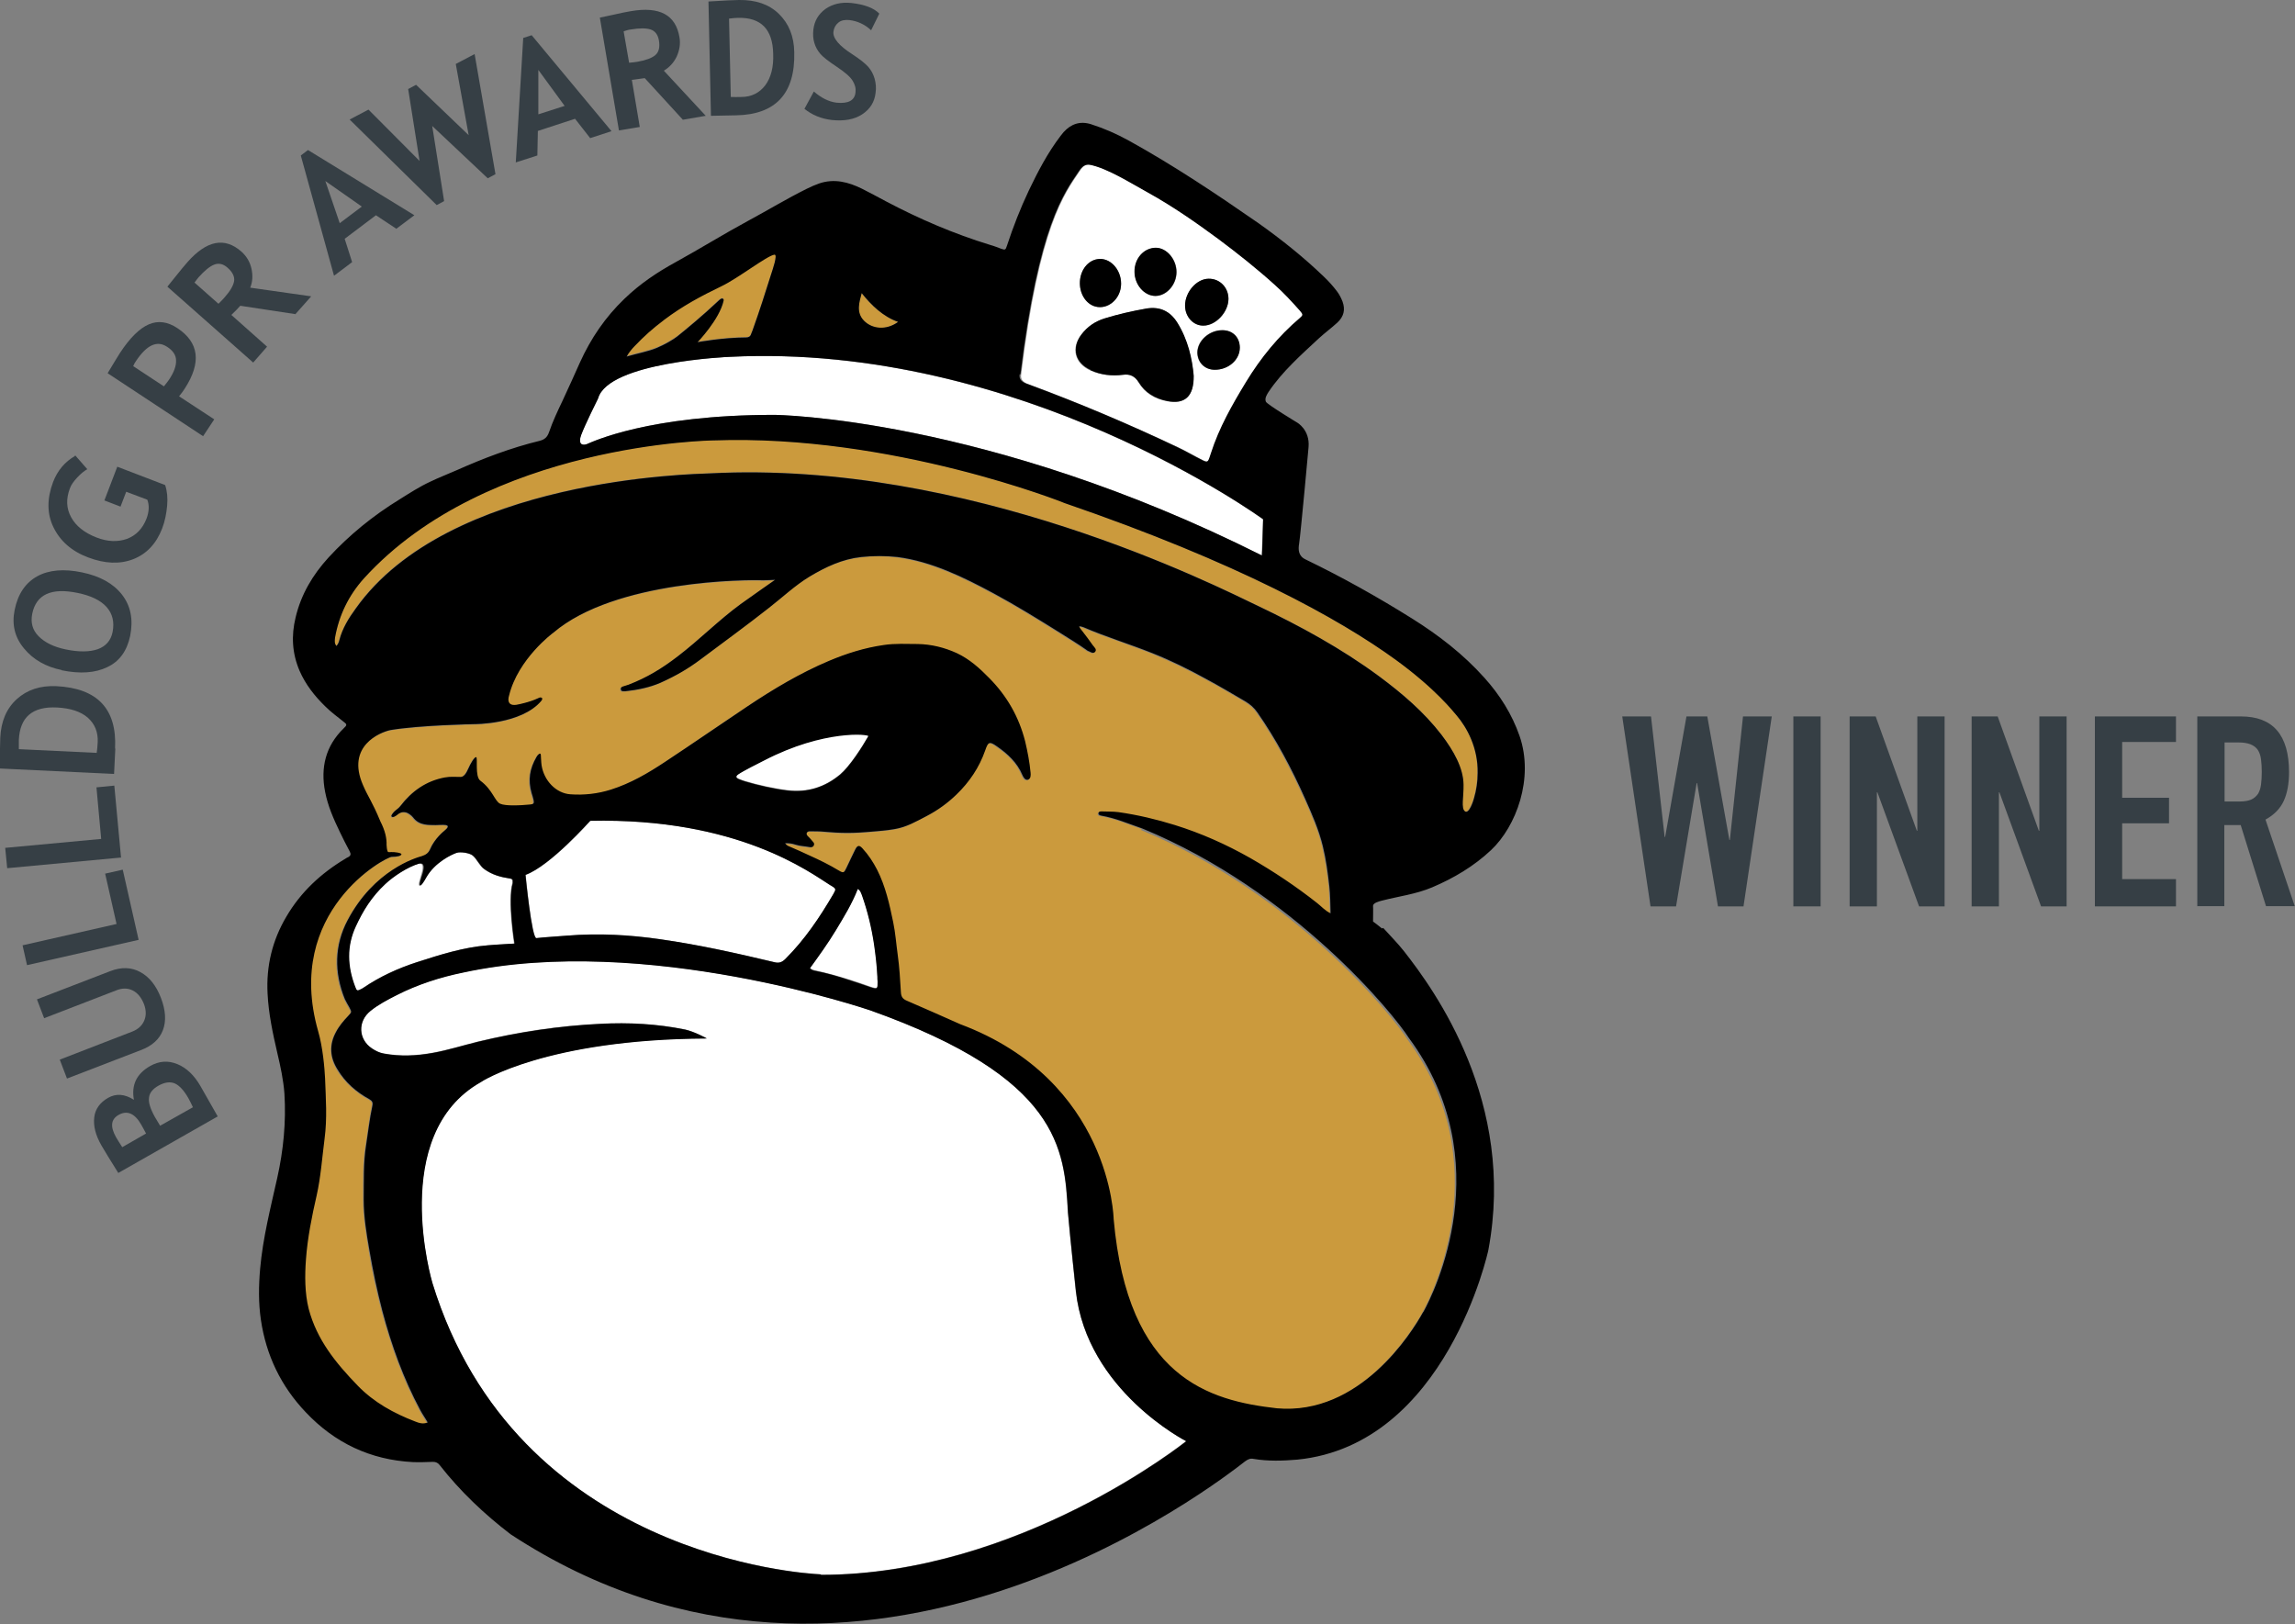 <?xml version="1.0" encoding="UTF-8"?> <svg xmlns="http://www.w3.org/2000/svg" id="Layer_1" width="92.55" height="65.5" viewBox="0 0 92.55 65.5"><rect x="0" y="0" width="92.55" height="65.5" fill="#808080" stroke="none"/><defs><style>.cls-1{fill:#fff;}.cls-2{fill:#cb9a3d;}.cls-3{fill:#363f45;}</style></defs><path class="cls-2" d="m36.21,12.98c-.6-.21-1.09-.68-1.47-1.16-.09.35-.24.77.09,1.11.33.34.9.41,1.38.05Z"></path><path class="cls-2" d="m27.31,13.55c.4-.32,1.08-.88,1.61-1.39.04-.04.09-.09.14-.12.07-.05.13,0,.12.07-.17.76-1.05,1.67-1.05,1.67,0,0,1.03-.18,1.96-.19.11,0,.17-.04.2-.14.02-.05.04-.1.06-.15.32-.9.48-1.42.77-2.33.02-.07.26-.73.11-.72-.3.03-1.46.95-2.13,1.27-.86.41-1.56.8-2.32,1.36-.45.34-.79.64-1.18,1.05-.1.11-.25.28-.32.42.41-.12.88-.21,1.22-.35.33-.14.67-.34.82-.46Z"></path><path class="cls-2" d="m58.74,28.85c-.13-.16-.83-1.07-2.46-2.25-2.27-1.64-6.36-3.91-13.35-6.32.02,0-6.98-2.79-14.16-2.53,0,0-9.13.1-14.1,5.56-.62.69-1,1.49-1.17,2.4-.02.1-.04.23.06.33.07-.08.1-.17.12-.25.13-.46.38-.87.65-1.25,3.74-5.28,13.64-5.43,14.3-5.46,10.42-.54,20.38,4.53,22.1,5.35,1.7.81,3.35,1.71,4.87,2.83.93.69,1.81,1.43,2.52,2.36.51.66.88,1.34.89,2.01,0,.49-.11.96.06,1.08.17.12.34-.47.36-.52.1-.34.14-.68.15-1.03.02-1.02-.44-1.83-.84-2.31Z"></path><path class="cls-2" d="m46.04,33.43c-.55-.19-1.08-.42-1.66-.52-.06,0-.12-.03-.11-.09,0-.06.07-.08.12-.08.23.01.46,0,.69.03.77.11,1.53.28,2.27.52,1.06.33,2.08.78,3.04,1.33.94.54,1.84,1.14,2.69,1.81.17.14.32.31.55.42-.02-.38-.02-.74-.05-1.09-.06-.54-.13-1.08-.26-1.61-.16-.67-.44-1.3-.72-1.93-.55-1.21-1.16-2.38-1.92-3.47-.13-.19-.29-.33-.49-.45-.53-.31-1.06-.63-1.61-.92-.69-.38-1.4-.72-2.13-1.02-.92-.37-1.87-.66-2.79-1.05-.05-.02-.11-.03-.17-.04.03.07.08.13.12.19.15.19.29.38.43.58.06.08.18.17.09.27-.08.09-.2-.02-.3-.05-.02,0-.03-.02-.04-.03-.35-.25-.72-.47-1.08-.7-.88-.55-1.76-1.1-2.68-1.59-1.21-.65-2.49-1.28-3.87-1.46-.48-.06-.97-.06-1.45,0-.76.08-1.44.4-2.09.79-.58.34-1.11.85-1.65,1.27-.9.7-1.82,1.37-2.72,2.05-.54.4-1.02.68-1.64.96-.44.2-.93.29-1.4.34-.04,0-.07,0-.11,0-.05,0-.08-.01-.09-.07-.01-.06.02-.1.06-.11.08-.03.17-.05.25-.08.76-.3,1.34-.65,1.98-1.14.89-.68,1.64-1.45,2.54-2.11.33-.24,1.39-.98,1.39-.98,0,0-.36.03-.5.02-.58-.03-5.94-.02-8.44,2.11-.01.01-1.43,1.05-1.79,2.54,0,0-.18.5.4.35,0,0,.44-.09.74-.23.06-.03.12-.08.19-.02.03.03-.02.1-.02.1-.8.98-2.74.95-2.74.95,0,0-2.17.04-3.36.24-.41.09-1.79.64-1.1,2.22.21.48.36.64.7,1.46.2.39.26.7.25.95,0,0,0,0,0,0,0,.08.02.2.04.25.02.04.03.05.14.04s.43.03.42.09-.17.1-.39.1-4.35,2.18-2.97,7.03c.19.66.26,1.49.28,1.9.04.84.09,1.6-.02,2.44-.1.77-.14,1.53-.32,2.29-.19.82-.37,1.74-.43,2.57-.05.65-.06,1.37.11,2,.32,1.25,1.08,2.17,1.98,3.1.65.67,1.45,1.1,2.31,1.44.15.06.32.12.51.04-.11-.18-.22-.33-.3-.5-.68-1.27-1.16-2.61-1.53-4-.21-.8-.39-1.62-.52-2.44-.11-.68-.23-1.36-.23-2.05,0-.74-.02-1.48.1-2.22.09-.52.14-1.04.25-1.56.03-.15,0-.2-.13-.27-.52-.29-.96-.68-1.28-1.2-.29-.49-.33-.99-.06-1.5.13-.25.31-.46.5-.66.14-.16.15-.15.04-.34-.06-.11-.13-.22-.18-.33-.45-1.08-.42-2.18.11-3.18,1.07-2.03,2.75-2.52,3-2.59.16-.04.27-.12.33-.28.18-.43.56-.73.56-.73.14-.11.21-.21.08-.24-.09-.02-.36,0-.42,0-.25-.01-.66.04-.91-.31-.06-.08-.2-.18-.28-.2-.17-.04-.28.03-.35.09-.06.05-.18.13-.23.08-.02-.02,0-.07.04-.13.1-.15.2-.16.31-.3.46-.6,1.04-1.01,1.79-1.15.21-.04.43-.03.64-.02.13,0,.23-.16.3-.32.1-.23.25-.48.32-.48.08,0-.05.78.17.95.5.37.58.83.8.93.22.1.83.07,1.22.03.12-.01.15-.05.13-.18-.02-.1-.06-.19-.08-.28-.15-.54-.07-.98.2-1.46.04-.08.16-.2.17-.08s0,.28.03.42c.1.63.59,1.13,1.16,1.17.56.04,1.11-.01,1.64-.19.78-.25,1.49-.66,2.17-1.11,1.12-.74,2.22-1.51,3.34-2.25,1.04-.7,2.12-1.34,3.28-1.83.71-.3,1.44-.53,2.21-.64.46-.06.91-.05,1.37-.04.55.01,1.08.14,1.58.37.51.24.92.61,1.31,1.01.71.72,1.19,1.56,1.44,2.54.1.42.18.84.22,1.27.01.11.01.25-.1.28-.12.04-.19-.09-.23-.19-.21-.5-.58-.85-1.02-1.15-.31-.22-.36-.19-.48.16-.24.69-.64,1.28-1.16,1.78-.35.34-.75.63-1.19.86-.41.21-.81.45-1.29.53-.33.06-.66.08-.99.11-.62.06-1.23.06-1.85,0-.2-.02-.39-.02-.59-.02-.06,0-.11.02-.13.08-.01.05.02.08.05.12.07.07.14.14.2.22.03.04.07.09.04.15-.03.06-.1.08-.16.07-.19-.03-.39-.04-.58-.1-.13-.04-.27-.05-.42-.06.05.1.14.12.21.15.26.12.52.23.78.35.4.18.79.37,1.17.6.19.12.22.1.32-.11.11-.24.23-.48.35-.73.09-.18.16-.19.29-.05.24.26.44.54.59.86.34.67.5,1.39.65,2.12.09.43.11.87.18,1.3.08.5.11,1.01.13,1.52,0,.18.06.27.23.34.72.31,1.44.63,2.16.95,6.1,2.29,6.19,7.86,6.19,7.86.57,6.41,3.85,7.32,6.58,7.63,3.35.3,5.44-3.06,5.89-3.86.41-.74,3.07-6.07-.59-11.03-.57-.92-4.59-5.91-10.75-8.45Z"></path><path class="cls-1" d="m23.68,17.9c.2-.08,2.47-1.17,7.53-1.17.02,0,8.53.07,19.67,5.67,0,0,.05-1.46.05-1.46,0,0-9.78-7.13-21.51-6.55-.01,0-4.9.2-5.31,1.68,0,0-.54,1.08-.68,1.47-.14.39.05.44.25.37Z"></path><path class="cls-1" d="m41.5,15.5c2.03.75,4.04,1.61,6,2.53.34.16.66.35,1,.52.21.1.24.08.31-.12.02-.05.03-.1.05-.15.33-1.03.86-1.97,1.42-2.88.59-.97,1.3-1.84,2.17-2.58.12-.1.12-.14,0-.29-.32-.36-.65-.72-1.01-1.04-.73-.66-1.5-1.27-2.29-1.86-.91-.67-1.83-1.32-2.82-1.86-.74-.41-1.63-.97-2.32-1.12-.22-.05-.35.06-.47.25-.6.89-1.63,2.2-2.36,8.2-.02.13-.01.3.35.41Zm8.49-1.48c0,.49-.46.9-1.01.89-.41,0-.71-.31-.7-.71.01-.47.48-.89,1-.89.41,0,.7.29.71.7Zm-1.25-2.78c.45,0,.81.36.8.82,0,.53-.51,1.07-1.01,1.07-.41,0-.75-.36-.74-.81,0-.54.47-1.07.95-1.08Zm-2.12-1.24c.44,0,.84.47.83.98,0,.51-.41.96-.85.96-.45,0-.83-.45-.84-.97,0-.54.38-.97.86-.97Zm-2.36.45c.49-.08.95.4.95.99,0,.61-.52,1.06-1.04.92-.39-.1-.65-.53-.62-1.02.03-.46.32-.83.71-.89Zm-.66,3.05c.24-.32.55-.53.93-.65.55-.17,1.12-.3,1.69-.4.56-.1.97.1,1.25.57.43.69.6,1.46.66,2.14.01.84-.36,1.16-1.07,1.02-.49-.09-.89-.33-1.15-.76-.15-.25-.35-.34-.63-.3-.45.06-.89,0-1.31-.18-.62-.28-.79-.88-.38-1.43Z"></path><path class="cls-1" d="m16.87,34.83c-.45.13-1.01.5-1.35.82-.55.51-.9,1.09-1.19,1.71-.37.8-.34,1.6-.02,2.44.06.16.08.16.23.09.03-.02.06-.03.09-.05.67-.45,1.4-.79,2.17-1.04.94-.3,1.87-.6,2.86-.68.29-.02,1.07-.07,1.07-.07,0,0-.28-1.75-.07-2.44,0-.02,0-.04,0-.05,0-.07-.01-.12-.09-.13-.4-.06-.73-.15-1.05-.38-.19-.13-.29-.4-.47-.55-.12-.1-.5-.16-.65-.11-.21.07-.88.38-1.23,1-.06.11-.2.35-.26.32-.06-.03.05-.32.09-.48.11-.37.01-.44-.15-.4Z"></path><path class="cls-1" d="m23.81,33.1s-1.6,1.81-2.61,2.18c0,0,.25,2.58.44,2.55.32-.04.92-.07,1.24-.1,1.27-.11,2.52-.04,3.78.15,1.54.22,3.06.56,4.57.92.19.05.31,0,.45-.13.78-.77,1.38-1.67,1.93-2.61.12-.21.12-.22-.09-.35-.83-.52-3.75-2.74-9.7-2.61Z"></path><path class="cls-1" d="m30.07,31.5c.5.15,1.17.3,1.69.36.8.1,1.5-.12,2.12-.64.39-.33.89-1.11,1.14-1.55.05-.08-1.78-.29-4.21.98-.21.11-.84.43-1.04.56-.11.07-.1.13.02.19.09.04.18.07.28.1Z"></path><path class="cls-1" d="m32.88,39.13c.46.1.92.23,1.37.37.29.09.58.19.86.29.28.09.3.08.29-.23,0-.06,0-.12-.01-.19-.02-.43-.07-.85-.13-1.28-.1-.68-.27-1.35-.49-2-.03-.1-.05-.21-.17-.26-.24.59-.56,1.12-.88,1.66-.32.53-.68,1.04-1.05,1.54.07.07.14.08.21.1Z"></path><path class="cls-1" d="m33.09,63.48c-.73-.03-12.28-.75-15.66-11.75,0,0-1.79-5.99,1.95-8.1,0-.01,2.63-1.73,9.11-1.76.03,0-.53-.29-.87-.36-1.13-.23-2.27-.29-3.42-.23-1.67.08-3.31.33-4.93.72-.61.15-1.21.34-1.82.45-.66.12-1.31.15-1.97.03-.18-.03-.34-.11-.49-.21-.55-.37-.58-1.09-.06-1.51.32-.26.69-.45,1.06-.64.85-.43,1.75-.72,2.68-.91,7.35-1.59,16.43,1.53,16.43,1.53,7.63,2.72,7.82,5.58,7.96,8.14.09,1.06.32,3.17.32,3.18.44,4.01,4.45,6.05,4.45,6.05,0,0-6.72,5.39-14.73,5.39Z"></path><path class="cls-3" d="m8.08,43.79l.7,1.23-4.01,2.28c-.33-.53-.56-.9-.68-1.11-.24-.42-.33-.79-.29-1.13.04-.34.23-.6.56-.79.32-.18.66-.16,1.04.08-.11-.6.11-1.05.65-1.36.37-.21.73-.23,1.1-.08.37.15.68.45.93.88Zm-3.15,2.47l.96-.55c-.06-.11-.12-.23-.19-.35-.26-.46-.57-.6-.92-.4-.31.18-.34.47-.1.9.06.11.15.24.25.4Zm1.52-.86l1.33-.75c-.07-.15-.13-.27-.18-.36-.18-.32-.37-.52-.55-.6-.19-.08-.41-.05-.66.09-.23.13-.36.29-.38.48-.03.19.05.45.24.79.04.07.11.19.21.35Z"></path><path class="cls-3" d="m2.7,43.49l-.29-.76,2.92-1.13c.23-.09.39-.23.48-.43.09-.2.09-.42,0-.67-.11-.28-.26-.46-.46-.56-.2-.1-.43-.1-.67,0l-2.9,1.12-.29-.76,2.96-1.14c.44-.17.85-.16,1.21.04.37.2.64.55.83,1.04.19.5.22.93.08,1.3s-.44.64-.9.81l-2.96,1.14Z"></path><path class="cls-3" d="m5.59,37.9l-4.5,1.02-.18-.8,3.79-.86-.46-2.03.71-.16.64,2.83Z"></path><path class="cls-3" d="m4.89,34.58l-4.6.43-.08-.82,3.87-.36-.19-2.08.72-.07.27,2.89Z"></path><path class="cls-3" d="m4.65,30.19l-.05,1.02-4.61-.22c0-.65.02-1.06.02-1.23.03-.67.25-1.19.67-1.57.41-.37.94-.55,1.59-.52,1.66.08,2.45.92,2.37,2.51Zm-3.9.02l3.15.15c.02-.13.03-.27.04-.43.02-.41-.12-.74-.4-.99-.29-.25-.7-.38-1.24-.41-.99-.05-1.5.39-1.54,1.31,0,.09,0,.21,0,.38Z"></path><path class="cls-3" d="m2.49,27.02c-.64-.13-1.15-.42-1.52-.87-.37-.44-.5-.96-.38-1.55.13-.65.44-1.1.91-1.36s1.08-.31,1.8-.16c.73.15,1.27.45,1.62.9.35.45.46,1,.33,1.66-.13.61-.43,1.03-.92,1.26-.49.24-1.1.28-1.84.13Zm.17-.83c.53.11.96.1,1.28-.01.33-.12.53-.35.6-.69.08-.4,0-.74-.24-1.01-.24-.27-.63-.46-1.17-.57-1.06-.22-1.67.06-1.83.84-.07.36.01.66.26.91.25.25.61.43,1.1.53Z"></path><path class="cls-3" d="m3.03,18.36l.49.56c-.11.06-.25.17-.4.33-.15.16-.25.3-.3.44-.16.42-.15.81.05,1.17.19.35.53.62,1.01.81.46.18.87.19,1.24.06.37-.14.63-.41.79-.82.1-.27.12-.53.03-.76l-.85-.32-.23.6-.65-.25.52-1.36,1.93.74c.08.24.11.52.08.84-.03.32-.09.62-.2.91-.24.62-.63,1.03-1.17,1.24-.54.21-1.15.18-1.81-.07-.67-.25-1.13-.66-1.4-1.21s-.27-1.16-.02-1.83c.18-.47.48-.82.88-1.05Z"></path><path class="cls-3" d="m7.22,15.98l1.42.93-.45.68-3.85-2.54c.28-.47.45-.74.5-.82.4-.61.79-.99,1.16-1.15.37-.16.76-.11,1.15.15.88.58.98,1.39.3,2.44-.05.08-.12.18-.22.3Zm-1.84-1.21l1.23.81c.09-.11.15-.19.2-.26.21-.31.3-.57.29-.79,0-.21-.13-.4-.37-.55-.4-.26-.81-.07-1.24.57-.05.07-.09.14-.12.22Z"></path><path class="cls-3" d="m11.93,12.67l-2.24-.34c-.08.09-.2.22-.36.37l1.44,1.28-.56.64-3.46-3.06s.14-.17.33-.41.35-.43.48-.58c.78-.88,1.5-1.02,2.18-.42.2.18.34.41.4.68.06.27.05.53-.05.77l2.46.35-.63.71Zm-4.08-1.27l.96.85c.11-.11.19-.19.24-.25.23-.26.36-.48.39-.66.03-.18-.06-.37-.27-.55-.17-.15-.35-.19-.53-.12-.18.07-.39.24-.63.51-.06.07-.11.14-.17.22Z"></path><path class="cls-3" d="m15.99,9.23l-.83-.55-1.26.95.3.94-.73.55-1.34-4.85.29-.22,4.29,2.63-.72.54Zm-2.87-1.93l.58,1.7.89-.67-1.47-1.03Z"></path><path class="cls-3" d="m19.97,7.03l-.3.16-2.24-2.11.48,3.03-.3.16-3.51-3.45.76-.4,2.06,2.07-.46-2.9.32-.17,2.12,2.03-.52-2.87.76-.4.84,4.84Z"></path><path class="cls-3" d="m23.8,5.57l-.61-.78-1.5.49-.02.99-.87.28.3-5.02.34-.11,3.22,3.87-.86.28Zm-2.09-2.75v1.79s1.06-.34,1.06-.34l-1.06-1.45Z"></path><path class="cls-3" d="m27.53,4.82l-1.53-1.67c-.12.02-.29.04-.52.07l.32,1.9-.84.14-.77-4.55s.22-.05.52-.11c.3-.07.55-.12.73-.15,1.16-.2,1.81.15,1.96,1.05.05.27,0,.53-.11.78-.12.25-.3.44-.52.57l1.69,1.82-.93.16Zm-2.38-3.55l.22,1.26c.15-.01.27-.03.34-.04.34-.06.58-.15.72-.27.14-.12.19-.32.14-.6-.04-.22-.15-.37-.33-.43-.18-.06-.45-.06-.81,0-.09.01-.18.04-.27.07Z"></path><path class="cls-3" d="m29.69,4.65l-1.02.02-.1-4.61c.65-.04,1.06-.06,1.23-.06.67-.01,1.21.17,1.61.56s.61.9.62,1.55c.04,1.66-.75,2.51-2.34,2.54Zm-.29-3.89l.07,3.15c.13,0,.28.01.43,0,.41,0,.73-.17.96-.47.23-.31.34-.73.32-1.27-.02-.99-.49-1.47-1.41-1.45-.09,0-.21.01-.37.03Z"></path><path class="cls-3" d="m32.44,4.39l.38-.7c.3.26.6.41.91.45.48.05.74-.09.77-.42.02-.16-.02-.31-.12-.47s-.31-.34-.64-.56c-.33-.22-.55-.39-.66-.52-.11-.13-.19-.27-.24-.44-.05-.16-.06-.34-.04-.53.04-.35.2-.63.49-.84.29-.2.63-.28,1.04-.24.53.06.91.2,1.13.43l-.33.67c-.26-.24-.55-.37-.87-.41-.19-.02-.34.01-.45.1-.11.09-.18.21-.2.37-.03.26.23.57.78.92.29.19.49.35.62.49.12.14.21.3.26.48s.07.37.04.57c-.04.37-.22.66-.54.87-.32.21-.73.28-1.22.23-.43-.05-.8-.2-1.12-.46Z"></path><path class="cls-3" d="m71.45,28.89l-1.14,7.66h-1.03l-.84-4.97h-.02l-.83,4.97h-1.03l-1.14-7.66h1.16l.55,4.86h.02l.86-4.86h.84l.89,4.98h.02l.53-4.98h1.16Z"></path><path class="cls-3" d="m72.32,36.55v-7.66h1.1v7.66h-1.1Z"></path><path class="cls-3" d="m74.59,36.55v-7.66h1.05l1.66,4.61h.02v-4.61h1.1v7.66h-1.03l-1.68-4.6h-.02v4.6h-1.1Z"></path><path class="cls-3" d="m79.51,36.55v-7.66h1.05l1.66,4.61h.02v-4.61h1.1v7.66h-1.03l-1.68-4.6h-.02v4.6h-1.1Z"></path><path class="cls-3" d="m84.48,36.55v-7.66h3.27v1.03h-2.17v2.25h1.89v1.03h-1.89v2.25h2.17v1.1h-3.27Z"></path><path class="cls-3" d="m88.61,36.55v-7.66h1.76c1.29,0,1.94.75,1.94,2.25,0,.45-.07.84-.21,1.15s-.39.57-.74.76l1.18,3.49h-1.16l-1.02-3.27h-.66v3.27h-1.1Zm1.1-6.62v2.39h.62c.19,0,.35-.03.46-.08s.2-.13.27-.23c.06-.1.1-.22.12-.37.02-.15.03-.32.03-.51s-.01-.36-.03-.51c-.02-.15-.06-.27-.13-.38-.14-.2-.39-.3-.77-.3h-.57Z"></path><path d="m48.29,14.2c0,.41.29.71.7.71.55,0,1.01-.4,1.01-.89,0-.42-.29-.71-.71-.7-.52,0-.99.42-1,.89Z"></path><path d="m48.53,13.13c.5,0,1-.54,1.01-1.07,0-.47-.35-.83-.8-.82-.49,0-.95.54-.95,1.08,0,.45.33.82.74.81Z"></path><path d="m46.59,11.93c.45,0,.85-.45.85-.96,0-.51-.39-.98-.83-.98-.48,0-.87.43-.86.97,0,.52.39.97.84.97Z"></path><path d="m55.73,37.44c-.14-.11-.26-.21-.36-.28,0-.08.01-.56,0-.63,0-.12.24-.18.35-.21.7-.18,1.38-.26,2.04-.54.87-.37,1.68-.85,2.37-1.5,1.01-.95,1.74-2.89,1.15-4.6-.31-.89-.8-1.66-1.42-2.35-.85-.95-1.85-1.72-2.92-2.39-1.39-.87-2.82-1.67-4.29-2.38-.3-.14-.3-.41-.26-.64.06-.37.38-3.88.38-3.89.06-.7-.46-.99-.46-.99,0,0-1.21-.73-1.26-.84-.06-.14.04-.29.11-.4.55-.82,1.31-1.49,2.03-2.16.24-.22.5-.41.74-.63.26-.24.33-.52.21-.85-.06-.15-.13-.29-.23-.42-.16-.21-.33-.4-.52-.58-.82-.79-1.71-1.5-2.64-2.16-1.7-1.18-3.42-2.33-5.23-3.33-.49-.27-.99-.49-1.52-.66-.45-.14-.81-.01-1.11.32-.04.05-.08.1-.12.15-.52.68-.91,1.43-1.28,2.2-.34.72-.63,1.46-.88,2.22-.06.18-.07.19-.24.13-.14-.05-.28-.11-.43-.15-1.47-.45-2.87-1.05-4.23-1.77-.32-.17-.63-.34-.95-.5-.55-.27-1.12-.42-1.73-.21-.17.06-.33.13-.49.21-.81.4-1.58.87-2.38,1.3-.98.53-1.93,1.12-2.91,1.66-.75.41-1.45.88-2.07,1.48-.77.74-1.35,1.59-1.79,2.56-.23.51-.46,1.03-.7,1.54-.2.42-.4.84-.55,1.28-.07.2-.18.3-.39.35-1.15.28-2.25.7-3.33,1.18-.36.16-.73.3-1.08.47-.43.2-.83.46-1.23.71-1.06.65-2.02,1.43-2.86,2.34-.64.7-1.11,1.49-1.33,2.42-.18.74-.14,1.45.16,2.15.24.55.6,1.01,1.03,1.43.23.23.49.42.74.62.15.11.15.14.01.27-.73.71-.94,1.58-.75,2.56.11.57.34,1.09.59,1.61.13.27.26.53.4.79.06.11.05.18-.07.24-.03.01-.06.03-.09.05-.99.59-1.81,1.35-2.39,2.34-.57.96-.82,2-.76,3.11.04.81.21,1.6.39,2.38.13.55.25,1.1.29,1.66.07,1.14-.04,2.27-.29,3.39-.27,1.21-.58,2.42-.69,3.66-.06.69-.07,1.38.03,2.06.21,1.43.81,2.68,1.81,3.73,1.17,1.24,2.61,1.92,4.32,2.01.27.01.54,0,.81-.01.12,0,.2.04.27.13.83,1.06,1.79,1.97,2.86,2.79,14.17,9.3,28.72-2.25,29.62-2.94.11-.08.21-.13.34-.1.59.1,1.18.08,1.77.03,6.01-.6,7.7-8.44,7.7-8.45,1.12-5.97-2.17-10.48-3.4-12.05-.26-.33-.56-.63-.84-.94Zm-14.58-22.34c.73-6,1.76-7.31,2.36-8.2.13-.19.25-.3.47-.25.69.15,1.58.71,2.32,1.12.99.55,1.91,1.19,2.82,1.86.79.59,1.56,1.2,2.29,1.86.36.32.69.68,1.01,1.04.13.15.13.18,0,.29-.87.74-1.58,1.61-2.17,2.58-.56.92-1.09,1.85-1.42,2.88-.02.05-.03.1-.05.15-.07.21-.1.23-.31.12-.34-.17-.66-.36-1-.52-1.95-.93-3.97-1.78-6-2.53-.36-.11-.37-.28-.35-.41Zm-6.4-3.28c.38.48.86.95,1.47,1.16-.48.35-1.05.29-1.38-.05-.33-.34-.18-.76-.09-1.11Zm-7.97,1.08c.76-.57,1.47-.95,2.32-1.36.67-.32,1.83-1.23,2.13-1.27.15-.02-.09.65-.11.72-.29.91-.45,1.43-.77,2.33-.02.05-.04.1-.06.15-.03.1-.1.14-.2.14-.93,0-1.96.19-1.96.19,0,0,.88-.91,1.05-1.67.02-.08-.05-.12-.12-.07-.05.03-.09.08-.14.12-.54.51-1.21,1.07-1.61,1.39-.15.12-.49.32-.82.46s-.81.23-1.22.35c.08-.15.22-.32.32-.42.39-.41.73-.71,1.18-1.05Zm-3.34,4.64c.14-.39.68-1.47.68-1.47.41-1.48,5.29-1.68,5.31-1.68,11.73-.59,21.51,6.55,21.51,6.55,0,0-.04,1.47-.05,1.46-11.14-5.59-19.65-5.67-19.67-5.67-5.06,0-7.33,1.09-7.53,1.17-.2.08-.39.03-.25-.37Zm-9.75,8.26c-.02.09-.05.17-.12.25-.09-.1-.07-.22-.06-.33.16-.91.55-1.71,1.17-2.4,4.97-5.46,14.1-5.56,14.1-5.56,7.18-.26,14.18,2.53,14.16,2.53,6.99,2.4,11.08,4.67,13.35,6.32,1.62,1.18,2.32,2.09,2.46,2.25.4.47.86,1.29.84,2.31,0,.35-.05.69-.15,1.03-.01.05-.19.64-.36.52-.17-.12-.05-.59-.06-1.08-.01-.67-.39-1.35-.89-2.01-.71-.92-1.59-1.67-2.52-2.36-1.52-1.12-3.17-2.02-4.87-2.83-1.72-.82-11.68-5.89-22.1-5.35-.65.03-10.56.18-14.3,5.46-.28.38-.53.79-.65,1.25Zm19.41,37.69c-.73-.03-12.28-.75-15.66-11.75,0,0-1.79-5.99,1.95-8.1,0-.01,2.63-1.73,9.11-1.76.03,0-.53-.29-.87-.36-1.13-.23-2.27-.29-3.42-.23-1.67.08-3.31.33-4.93.72-.61.15-1.21.34-1.82.45-.66.12-1.31.15-1.97.03-.18-.03-.34-.11-.49-.21-.55-.37-.58-1.09-.06-1.51.32-.26.69-.45,1.06-.64.85-.43,1.75-.72,2.68-.91,7.35-1.59,16.43,1.53,16.43,1.53,7.63,2.72,7.82,5.58,7.96,8.14.09,1.06.32,3.17.32,3.18.44,4.01,4.45,6.05,4.45,6.05,0,0-6.72,5.39-14.73,5.39Zm-16.17-27.78c.06.03.2-.21.26-.32.35-.62,1.03-.93,1.23-1,.15-.05.52,0,.65.11.18.15.28.42.47.55.32.23.65.32,1.05.38.08.01.1.06.09.13,0,.02,0,.04,0,.05-.21.69.07,2.44.07,2.44,0,0-.78.04-1.07.07-.99.08-1.93.38-2.86.68-.77.25-1.5.58-2.17,1.04-.03.02-.06.04-.09.05-.15.08-.17.07-.23-.09-.32-.83-.35-1.64.02-2.44.29-.63.64-1.2,1.19-1.71.34-.32.91-.69,1.35-.82.16-.04.26.02.15.4-.05.16-.16.45-.09.48Zm16.58,0c.21.13.21.14.09.35-.55.94-1.15,1.83-1.93,2.61-.14.14-.26.18-.45.13-1.51-.36-3.03-.7-4.57-.92-1.25-.18-2.51-.25-3.78-.15-.32.03-.92.06-1.24.1-.19.03-.44-2.55-.44-2.55,1.01-.37,2.6-2.18,2.61-2.18,5.95-.13,8.87,2.09,9.7,2.61Zm-3.74-4.48c.2-.14.82-.45,1.04-.56,2.43-1.26,4.25-1.06,4.21-.98-.25.44-.75,1.22-1.14,1.55-.62.51-1.31.73-2.12.64-.52-.06-1.19-.21-1.69-.36-.09-.03-.19-.06-.28-.1-.12-.05-.13-.11-.02-.19Zm3.94,6.28c.32-.53.65-1.06.88-1.66.11.06.13.17.17.26.23.65.39,1.32.49,2,.06.42.11.85.13,1.28,0,.06,0,.12.01.19,0,.31,0,.32-.29.23-.29-.1-.57-.2-.86-.29-.45-.15-.9-.28-1.37-.37-.07-.01-.14-.03-.21-.1.36-.5.73-1.01,1.05-1.54Zm23.67,15.42c-.44.8-2.54,4.16-5.89,3.86-2.73-.31-6.01-1.22-6.58-7.63,0,0-.1-5.58-6.19-7.86-.72-.32-1.44-.64-2.16-.95-.16-.07-.22-.16-.23-.34-.03-.51-.06-1.02-.13-1.52-.06-.43-.09-.87-.18-1.3-.15-.73-.31-1.45-.65-2.12-.16-.31-.35-.6-.59-.86-.13-.14-.2-.13-.29.05-.12.24-.23.48-.35.73-.1.21-.12.23-.32.11-.38-.23-.77-.42-1.17-.6-.26-.12-.52-.24-.78-.35-.07-.03-.15-.05-.21-.15.15,0,.28.01.42.06.19.06.39.06.58.1.06.01.13,0,.16-.07.03-.06,0-.11-.04-.15-.06-.08-.13-.15-.2-.22-.03-.03-.06-.07-.05-.12.02-.06.07-.08.13-.08.2,0,.39,0,.59.02.62.06,1.23.06,1.85,0,.33-.03.66-.05.99-.11.47-.08.87-.31,1.29-.53.44-.23.84-.52,1.19-.86.52-.5.92-1.09,1.16-1.78.12-.35.17-.38.48-.16.43.3.81.65,1.02,1.15.04.09.11.22.23.19.11-.04.11-.18.1-.28-.04-.43-.12-.85-.22-1.27-.25-.98-.73-1.82-1.44-2.54-.39-.4-.8-.77-1.31-1.01-.5-.23-1.03-.36-1.58-.37-.46,0-.91-.03-1.37.04-.77.11-1.5.34-2.21.64-1.16.49-2.23,1.13-3.28,1.83-1.12.75-2.22,1.51-3.34,2.25-.68.45-1.38.86-2.17,1.11-.54.17-1.09.23-1.64.19-.57-.04-1.06-.54-1.16-1.17-.02-.14-.02-.3-.03-.42s-.13,0-.17.08c-.28.48-.35.93-.2,1.46.03.09.06.19.08.28.03.13,0,.17-.13.18-.4.04-1,.07-1.22-.03-.22-.1-.3-.56-.8-.93-.23-.17-.09-.95-.17-.95-.07,0-.22.25-.32.48-.07.16-.17.32-.3.32-.21,0-.43-.02-.64.02-.75.14-1.33.55-1.79,1.15-.11.14-.21.16-.31.3-.05.06-.07.11-.04.13.05.05.17-.03.23-.08.07-.06.18-.13.35-.09.08.02.22.12.28.2.26.35.67.3.91.31.06,0,.32-.02.42,0,.13.03.07.12-.08.24,0,0-.38.3-.56.73-.07.16-.18.23-.33.28-.25.07-1.93.56-3,2.59-.53,1-.55,2.1-.11,3.18.05.11.12.22.18.33.1.19.1.19-.04.34-.19.2-.37.41-.5.66-.28.52-.24,1.02.06,1.5.31.52.75.91,1.28,1.2.12.07.16.13.13.27-.11.51-.17,1.04-.25,1.56-.12.74-.09,1.48-.1,2.22,0,.69.11,1.37.23,2.05.14.82.31,1.63.52,2.44.37,1.39.85,2.73,1.53,4,.09.17.2.32.3.5-.19.08-.36.02-.51-.04-.86-.33-1.66-.77-2.31-1.44-.89-.92-1.65-1.85-1.98-3.1-.16-.63-.16-1.35-.11-2,.06-.84.24-1.75.43-2.57.17-.76.22-1.52.32-2.29.11-.84.05-1.6.02-2.44-.02-.41-.09-1.25-.28-1.9-1.38-4.85,2.74-7.03,2.97-7.03s.38-.04.39-.1-.3-.1-.42-.09-.13,0-.14-.04c-.02-.04-.04-.17-.04-.25,0,0,0,0,0,0,.01-.25-.05-.56-.25-.95-.34-.82-.49-.97-.7-1.46-.69-1.58.69-2.13,1.1-2.22,1.19-.2,3.36-.24,3.36-.24,0,0,1.94.02,2.74-.95,0,0,.05-.07.02-.1-.07-.06-.13,0-.19.02-.3.14-.73.23-.74.23-.58.15-.4-.35-.4-.35.36-1.48,1.77-2.53,1.79-2.54,2.5-2.13,7.86-2.14,8.44-2.11.14,0,.5-.02.5-.02,0,0-1.06.74-1.39.98-.9.66-1.65,1.43-2.54,2.11-.64.49-1.23.85-1.98,1.14-.08.03-.17.05-.25.08-.04.02-.07.05-.06.11.01.06.05.07.09.07.04,0,.07,0,.11,0,.47-.05.96-.15,1.4-.34.62-.28,1.11-.56,1.64-.96.91-.68,1.83-1.35,2.72-2.05.53-.41,1.07-.92,1.65-1.27.65-.39,1.33-.71,2.09-.79.48-.05.97-.05,1.45,0,1.38.18,2.66.81,3.87,1.46.91.49,1.8,1.04,2.68,1.59.36.23.73.45,1.08.7.01.01.03.02.04.03.1.03.21.14.3.05.09-.1-.03-.19-.09-.27-.14-.2-.28-.39-.43-.58-.05-.06-.1-.12-.12-.19.06.01.12.02.17.04.91.39,1.86.68,2.79,1.05.73.29,1.44.64,2.13,1.02.54.29,1.08.61,1.61.92.2.12.36.26.49.45.76,1.09,1.38,2.26,1.92,3.47.28.63.56,1.26.72,1.93.13.53.2,1.07.26,1.61.04.36.04.71.05,1.09-.23-.11-.37-.28-.55-.42-.85-.67-1.75-1.27-2.69-1.81-.97-.55-1.98-1-3.04-1.33-.74-.23-1.5-.41-2.27-.52-.23-.03-.46-.02-.69-.03-.06,0-.12.01-.12.08,0,.06.06.08.11.09.58.1,1.11.33,1.66.52,6.15,2.54,10.17,7.53,10.75,8.45,3.67,4.96,1,10.29.59,11.03Z"></path><path d="m44.17,12.36c.52.14,1.04-.32,1.04-.92,0-.59-.46-1.07-.95-.99-.39.06-.68.43-.71.89-.03.48.23.91.62,1.02Z"></path><path d="m43.98,14.93c.42.19.86.24,1.31.18.28-.04.48.06.63.3.26.43.66.66,1.15.76.71.14,1.08-.18,1.07-1.02-.06-.68-.23-1.45-.66-2.14-.29-.46-.7-.66-1.25-.57-.57.1-1.14.23-1.69.4-.38.12-.69.33-.93.65-.41.55-.25,1.15.38,1.43Z"></path></svg> 